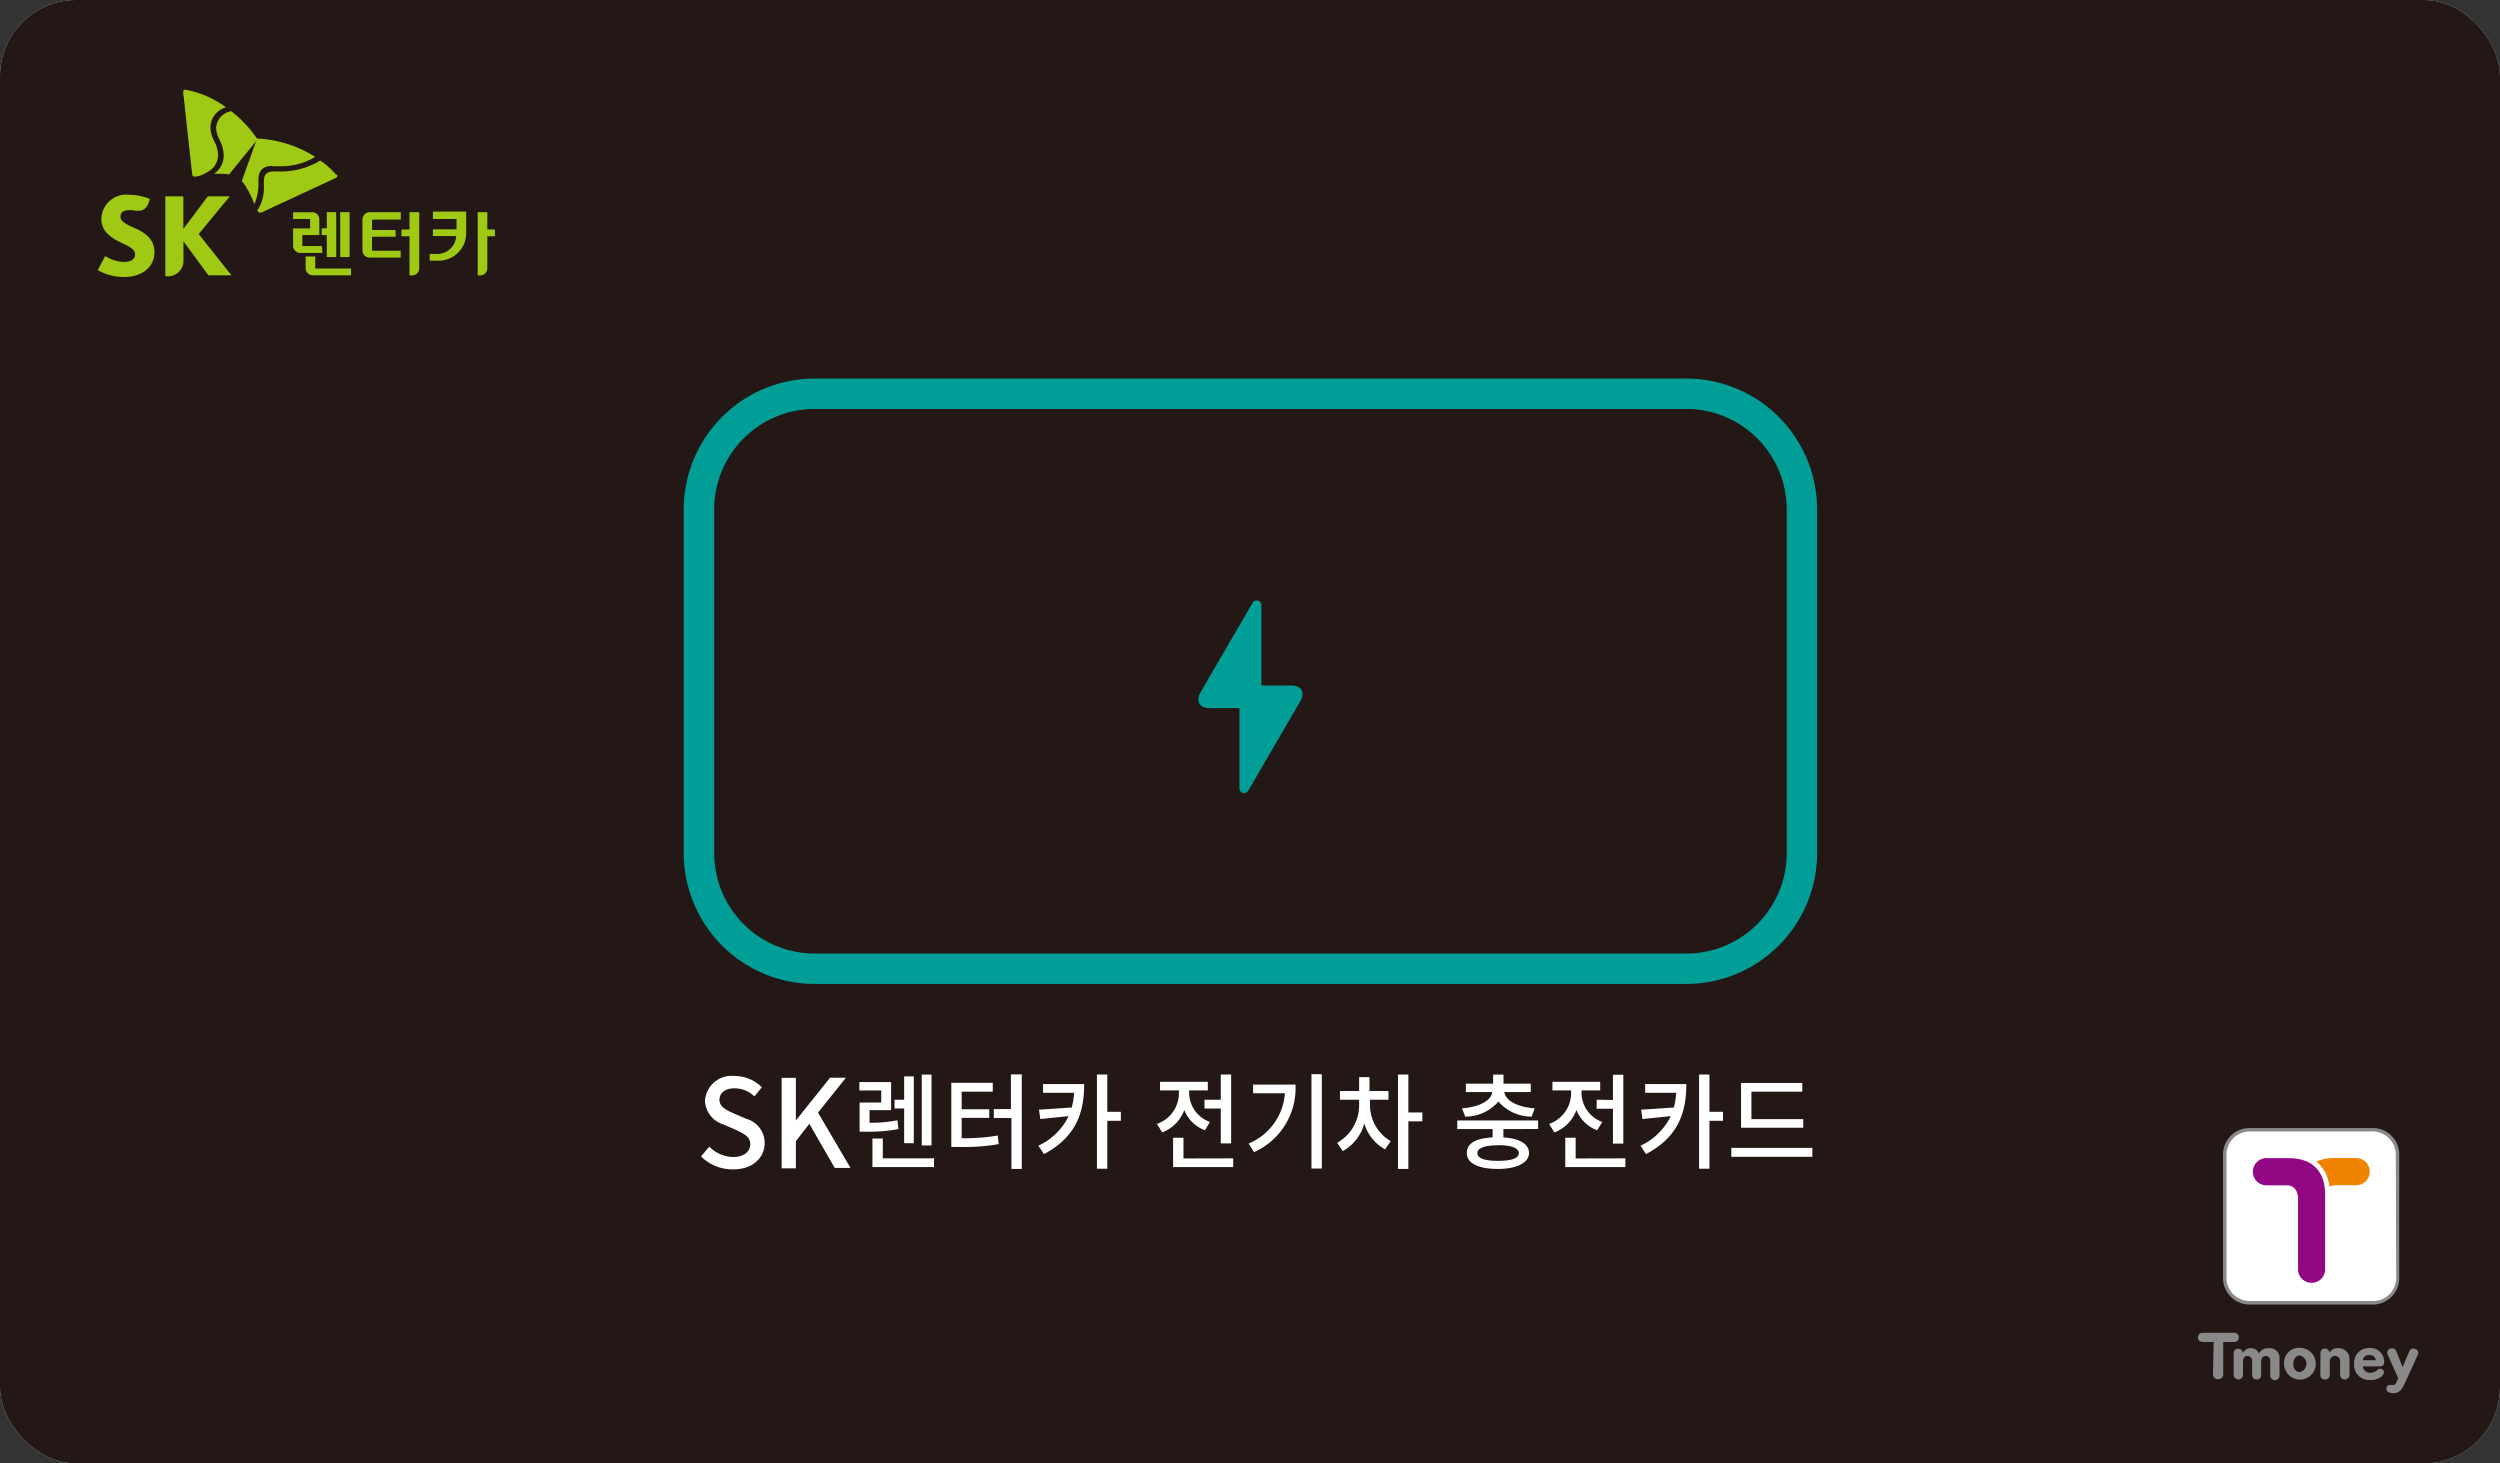 <svg width="328" height="192" viewBox="0 0 328 192" fill="none" xmlns="http://www.w3.org/2000/svg">
    <rect x="0" y="0" width="328" height="192" fill="#333333" stroke="none"/>
    <g clip-path="url(#k4zldfyv1a)">
        <g clip-path="url(#fq3re5k2cb)">
            <path d="M0-.971a7.27 7.27 0 0 1 2.134-5.16A7.303 7.303 0 0 1 7.302-8.27h313.383c1.94 0 3.8.769 5.172 2.138A7.29 7.29 0 0 1 328-.972v193.714a7.294 7.294 0 0 1-2.147 5.152 7.326 7.326 0 0 1-5.168 2.133H7.302a7.307 7.307 0 0 1-5.163-2.134A7.276 7.276 0 0 1 0 192.742V-.971z" fill="#D3D3D4"/>
            <path d="M110.33 38.697v116.792a17.495 17.495 0 0 1-5.141 12.371 17.574 17.574 0 0 1-12.4 5.129l-46.082.001a17.578 17.578 0 0 1-12.399-5.13 17.494 17.494 0 0 1-5.142-12.371V38.697a17.494 17.494 0 0 1 5.142-12.371 17.574 17.574 0 0 1 12.4-5.13h46.081a17.59 17.59 0 0 1 12.396 5.134 17.506 17.506 0 0 1 5.145 12.367zM33.246 155.489a13.429 13.429 0 0 0 3.947 9.493 13.492 13.492 0 0 0 9.514 3.938H92.79a13.492 13.492 0 0 0 9.515-3.938 13.43 13.43 0 0 0 3.947-9.493V38.697a13.43 13.43 0 0 0-3.947-9.493 13.49 13.49 0 0 0-9.515-3.938H46.707a13.491 13.491 0 0 0-9.514 3.938 13.429 13.429 0 0 0-3.947 9.493v116.792z" fill="#009E96"/>
            <path d="M70.272 92.026v3.717H60.4a.6.6 0 0 0-.614.436.595.595 0 0 0 .302.69l11.055 6.335c1.06.624 1.93.122 1.93-1.099v-3.717h9.872a.586.586 0 0 0 .632-.85.585.585 0 0 0-.333-.276l-11.04-6.416c-1.061-.625-1.932-.123-1.932 1.112" fill="#009E96"/>
            <path d="M287.506 93.382v2.836h-1.59v-2.51h-2.271a1.033 1.033 0 0 0-1.034 1.017v2.809h.979v-2.442h1.36v2.442h2.516a1.008 1.008 0 0 0 1.019-1.018v-3.202l-.979.068zM290.743 94.346h-1.754v1.356h1.699a1.03 1.03 0 0 0 1.02-1.017v-5.508h-.965v5.168zM282.625 89.407v1.357h6.472v-1.356h-6.472zM282.625 91.32v1.357h2.325v.732h.979v-.732h3.168V91.32h-6.472zM285.113 69.6h-2.488v1.357h9.097v-.312a1.03 1.03 0 0 0-1.02-1.017h-4.61v-1.085h-.979V69.6zM283.59 77.428v-3.391h1.523v3.391h.979v-3.35c.673.036 1.307.32 1.782.795.475.477.756 1.111.788 1.782v1.235h.979v-1.262a3.945 3.945 0 0 0-1.196-2.849 3.968 3.968 0 0 0-2.883-1.126h-2.937v4.775h.965zM282.625 80.793h2.488v1.166h.979v-1.166h5.63v-.367a1.01 1.01 0 0 0-.295-.723 1.002 1.002 0 0 0-.725-.294h-8.077v1.384zM283.645 87.563h4.433a1.035 1.035 0 0 0 1.019-1.018v-4.49h-.979v4.07h-2.026v-3.392h-.979v3.391h-1.509v-4.07h-.979v4.491a1.03 1.03 0 0 0 1.02 1.017z" fill="#EE7800"/>
            <path d="M284.773 120.623c-.449.95-.816 1.737-1.536 1.737-.721 0-.966-.448-.966-1.357a4.148 4.148 0 0 1 .082-.854v-.435c0-.759-.462-1.207-1.36-1.492l-.353-.122a8.01 8.01 0 0 0-.599 3.025 3.576 3.576 0 0 0 .803 2.79 3.6 3.6 0 0 0 2.61 1.28 2.955 2.955 0 0 0 2.013-.705 6.48 6.48 0 0 0 1.441-2.089c.53-1.072.911-2.049 1.7-2.049.788 0 1.088.719 1.088 1.682a5.165 5.165 0 0 1-.844 2.605l2.027 1.085a7.525 7.525 0 0 0 .992-3.88c0-2.428-1.36-4.273-3.549-4.273s-2.937 1.709-3.617 3.093M285.78 111.086l-5.439-4.422v3.161l4.691 3.513h-4.691v2.605h11.517v-.163a2.224 2.224 0 0 0-.115-.964 2.25 2.25 0 0 0-2.292-1.491h-2.611l4.896-3.595v-3.297l-5.956 4.653zM275.962 100.491v-1.329a9.48 9.48 0 0 0-1.36-4.816 16.972 16.972 0 0 0-2.651 8.37c.666.231 5.738 2.048 6.132 2.184a6.814 6.814 0 0 1 1.088-.732 11.36 11.36 0 0 1 2.244-1.072 7.414 7.414 0 0 0-3.291-.584c-1.115 0-2.216-.23-2.23-2.021" fill="#D10D22"/>
            <path d="M277.24 91.347a10.343 10.343 0 0 0-2.053 2.307 10.72 10.72 0 0 1 1.577 5.426v1.194c0 1.221.531 1.465 1.55 1.52h.789a5.543 5.543 0 0 1 3.291.922l.19-.081a.288.288 0 0 0 .15-.258.562.562 0 0 0 0-.231l-4.691-10.066c-.096-.19-.259-.556-.327-.665a.297.297 0 0 0-.272-.176.368.368 0 0 0-.163 0" fill="#EE7800"/>
            <path d="M268.076 106.42v.081a2.578 2.578 0 0 0 2.447 2.13 3.855 3.855 0 0 0 1.646-.475 5.23 5.23 0 0 1 2.257-.624 3.19 3.19 0 0 1 2.719 1.357v-.855a7.606 7.606 0 0 1 .082-1.357l-5.058-4.07a17.502 17.502 0 0 0-3.985 3.691" fill="#D10D22"/>
            <path d="M276.819 109.825a2.717 2.717 0 0 0-2.462-1.492 4.363 4.363 0 0 0-1.93.556 4.7 4.7 0 0 1-2.013.556 3.082 3.082 0 0 1-2.896-2.252 14.298 14.298 0 0 0-2.529 5.847c0 .043.009.086.026.126a.321.321 0 0 0 .186.171.307.307 0 0 0 .128.015h.72c1.428-.163 10.878-1.18 11.082-1.207.204-.027.368-.136.368-.339v-.123a3.082 3.082 0 0 0-.191-.786 6.897 6.897 0 0 0-.489-1.004" fill="#EE7800"/>
            <path d="m143.835 167.387-1.741-1.466a6.177 6.177 0 0 0 1.89-4.246c0-1.94-.911-3.012-2.257-3.012s-1.917 1.072-2.57 2.551l-.952 2.211a4.613 4.613 0 0 1-4.188 3.256c-2.529 0-4.419-2.211-4.419-5.25a6.782 6.782 0 0 1 2.026-4.83l1.605 1.357a5.107 5.107 0 0 0-1.36 3.514c0 1.628.775 2.713 2.04 2.713 1.264 0 1.903-1.275 2.434-2.578l.924-2.184c.816-1.886 1.985-3.256 4.324-3.256 2.57 0 4.651 2.13 4.651 5.617a7.972 7.972 0 0 1-2.339 5.67M129.897 153.088v-2.51h7.574v-.068l-7.574-6.064v-2.795l6.187 4.938 9.818-5.765v2.794l-7.846 4.518 3.019 2.442h4.827v2.51h-16.005zM138.98 132.386c.353 1.914.504 3.86.449 5.806v1.072h-5.167v-3.826h-2.135v3.866h-1.496v-5.616h5.032v3.826h2.243a24.853 24.853 0 0 0-.435-4.952l1.509-.176zm5.195-6.295h1.55v10.853h-5.072v-1.818h3.522v-9.035zm-8.852 5.277v1.682h-1.564v-1.723h-4.147v-1.695h11.87v1.695l-6.159.041zm6.567-4.843v1.723h-12.578v-1.723h12.578zM140.599 121.275a34.186 34.186 0 0 0-.49-6.404l1.55-.162c.395 2.352.559 4.738.49 7.122v1.248h-11.395v-7.353h1.577v5.549h3.128v-4.898h1.523v4.898h3.617zm-11.327-10.65h16.793v1.818h-9.056v2.971h-1.577v-3.039h-6.16v-1.75zM130.985 99.46c5.004 0 9.369 1.357 12.428 7.136l-1.482.99a11.204 11.204 0 0 0-5.262-5.426l.516 5.019-1.645.245-.394-5.807a14.141 14.141 0 0 0-2.611-.42v5.426h-1.55V99.46zm6.513-6.498v2.401h8.526v1.805h-16.725v-1.805h6.608v-2.401h1.591zM165.659 158.948a6.32 6.32 0 0 1-3.603 3.704 6.635 6.635 0 0 1 3.97 3.907l-1.509.936a5.787 5.787 0 0 0-5.439-3.907h-.571v3.378h-1.537v-8.479h1.537v3.297h.571a5.448 5.448 0 0 0 3.1-1.074 5.417 5.417 0 0 0 1.917-2.657l1.564.895zm4.977-5.006h1.55v10.663h-5.222v-1.804h3.672v-8.859zm-10.375 2.171h-4.46v-1.818h12.238v1.818h-6.187v2.876h-1.578l-.013-2.876zM157.541 142.913a12.438 12.438 0 0 1 7.131 1.815 12.397 12.397 0 0 1 4.849 5.524l-1.51.964c-2.121-4.165-5.058-6.119-8.92-6.444v5.657h-1.55v-7.516zm14.957-4.667v1.805h-16.725v-1.805h16.725zM161.09 129.699a7.398 7.398 0 0 0 6.486-3.744l1.469 1.004a7.74 7.74 0 0 1-4.596 3.609 8.156 8.156 0 0 1 4.895 3.825l-1.469 1.004a7.672 7.672 0 0 0-2.864-2.877 7.693 7.693 0 0 0-3.935-1.016h-.965v3.405h-1.537v-3.405H156.1v-1.805h2.474v-3.432h1.537v3.365l.979.067zm2.964-9.279v2.483h8.458v1.804H155.76v-1.804h6.731v-2.483h1.563zM165.441 106.053h1.469c.19-2.862 1.156-4.531 2.787-4.531 1.632 0 2.815 2.021 2.815 5.427 0 3.405-1.006 5.426-2.815 5.426-1.808 0-2.624-1.709-2.787-4.585h-1.469v6.267h-1.509v-14.34h1.509v6.336zm-3.698 7.326c-.245-3.174-1.36-5.155-2.897-5.426v4.748h-1.495v-4.83h-1.591v-1.804h1.591v-4.83h1.495v4.681c1.483-.231 2.652-2.212 2.897-5.427l1.468.556c-.245 2.714-1.21 4.884-2.719 5.888 1.482.977 2.447 3.107 2.719 5.874l-1.468.57zm6.554-6.403c0 2.333.489 3.622 1.359 3.622.871 0 1.36-1.289 1.36-3.622 0-2.334-.462-3.636-1.36-3.636-.897 0-1.359 1.357-1.359 3.636zM165.659 89.421a6.293 6.293 0 0 1-3.603 3.704 6.667 6.667 0 0 1 3.97 3.92l-1.509.923a5.773 5.773 0 0 0-5.439-3.894h-.571v3.351h-1.537v-8.479h1.537v3.297h.571a5.447 5.447 0 0 0 3.097-1.068 5.427 5.427 0 0 0 1.92-2.65l1.564.896zm4.977-5.006h1.55v10.65h-5.222V93.26h3.672v-8.845zm-10.375 2.211h-4.46v-1.804h12.238v1.804h-6.187v2.89h-1.578l-.013-2.89zM157.446 73.616c5.004 0 9.369 1.357 12.428 7.15l-1.482.99a11.203 11.203 0 0 0-5.262-5.426l.516 5.02-1.645.243-.381-5.806c-.86-.22-1.738-.365-2.624-.434v5.426h-1.55v-7.163zm6.527-6.484v2.4h8.512v1.805H155.76v-1.804h6.608v-2.401h1.605zM170.364 51.273v14.38h-1.578v-14.38h1.578zM165.21 52.9v10.962h-7.968V53.01h1.55v9.049h4.882v-9.185l1.536.028zM281.388 16.855v16.171a3.34 3.34 0 0 0 3.345 3.337h16.194a3.34 3.34 0 0 0 3.345-3.337V16.855a3.34 3.34 0 0 0-3.345-3.337h-16.194a3.34 3.34 0 0 0-3.345 3.337z" fill="#fff"/>
            <path d="M290.09 26.718h9.518a1.788 1.788 0 0 0 1.359-.46 1.773 1.773 0 0 0 0-2.621 1.78 1.78 0 0 0-1.359-.46h-9.586c-3.155 0-4.827 1.669-4.827 4.816v2.862a1.783 1.783 0 0 0 3.562 0v-2.713a1.356 1.356 0 0 1 1.36-1.357" fill="#920783"/>
            <path d="M285.195 19.093v2.85a6.263 6.263 0 0 0 .449 2.441 4.89 4.89 0 0 1 3.344-1.723 1.5 1.5 0 0 1-.231-.8v-2.713a1.775 1.775 0 0 0-1.781-1.778 1.783 1.783 0 0 0-1.781 1.777" fill="#F08300"/>
            <path d="M300.914 13.87c.796 0 1.559.314 2.125.873.565.559.886 1.318.893 2.112v16.157a3.02 3.02 0 0 1-.888 2.126 3.035 3.035 0 0 1-2.13.886h-16.168a3.034 3.034 0 0 1-2.139-.881 3.02 3.02 0 0 1-.893-2.13V16.854c.007-.797.33-1.558.898-2.117a3.025 3.025 0 0 1 2.134-.868h16.168zm-19.649 2.985v16.157c0 .922.367 1.805 1.02 2.456a3.485 3.485 0 0 0 2.461 1.017h16.168c.923 0 1.808-.366 2.461-1.017a3.468 3.468 0 0 0 1.02-2.456V16.855a3.456 3.456 0 0 0-1.026-2.442 3.465 3.465 0 0 0-2.455-1.004h-16.168a3.48 3.48 0 0 0-2.456 1.004 3.465 3.465 0 0 0-1.025 2.442zM313.56 30.367a.557.557 0 0 0 .625-.597.58.58 0 0 0-.17-.45.572.572 0 0 0-.455-.16h-2.122a1.261 1.261 0 0 0-1.359 1.356 1.452 1.452 0 0 0 .72 1.357.993.993 0 0 0-.72.99 1.101 1.101 0 0 0 .625 1.085.595.595 0 0 0-.557.597.558.558 0 0 0 .625.597h2.801a.614.614 0 0 0 .647-.349.605.605 0 0 0-.157-.717.608.608 0 0 0-.49-.141h-1.768c-.421 0-.693-.23-.693-.597a.61.61 0 0 1 .189-.437.597.597 0 0 1 .45-.16h1.822a.573.573 0 0 0 .626-.597.57.57 0 0 0-.039-.238.56.56 0 0 0-.587-.345h-1.768a.611.611 0 1 1 0-1.208l1.755.014zM312.159 28.59a2.085 2.085 0 0 0 1.912-1.291 2.073 2.073 0 0 0-1.525-2.822 2.084 2.084 0 0 0-2.132.885 2.072 2.072 0 0 0-.349 1.152 1.936 1.936 0 0 0 .574 1.513 1.949 1.949 0 0 0 1.52.563zm0-1.208c-.571 0-1.074-.312-1.074-.868s.503-.855 1.074-.855c.571 0 1.088.312 1.088.855 0 .543-.504.868-1.088.868zM313.559 23.787a.612.612 0 0 0 .612-.61.609.609 0 0 0-.612-.61h-1.794a.656.656 0 0 1-.611-.422.63.63 0 0 1-.042-.257.634.634 0 0 1 .653-.665h1.794a.575.575 0 0 0 .591-.366.58.58 0 0 0 .035-.244.588.588 0 0 0-.17-.455.587.587 0 0 0-.456-.17h-1.93a1.443 1.443 0 0 0-1.564 1.506 1.218 1.218 0 0 0 .625 1.113.554.554 0 0 0-.404.172.568.568 0 0 0-.153.411.578.578 0 0 0 .175.442.582.582 0 0 0 .45.155h2.801zM313.763 15.729c-.231-.244-.557-.366-.775-.15a.507.507 0 0 0-.118.576.5.5 0 0 0 .118.17c.238.254.369.59.367.937a.909.909 0 0 1-.843.977V16.04c0-.448-.204-.61-.653-.61a1.808 1.808 0 0 0-1.754 1.953 1.93 1.93 0 0 0 2.067 1.994 1.979 1.979 0 0 0 1.55-.57 1.968 1.968 0 0 0 .571-1.546 2.234 2.234 0 0 0-.489-1.533h-.041zm-2.053 2.51a.8.8 0 0 1-.68-.855.79.79 0 0 1 .68-.855v1.71zM310.527 13.857a.57.57 0 0 0-.34.814.563.563 0 0 0 .337.344.558.558 0 0 0 .479-.046l3.046-1.356.299.122c.286.122.585.257.585.542a2.32 2.32 0 0 1 0 .312.472.472 0 0 0 .353.556.518.518 0 0 0 .626-.311c.07-.196.102-.403.095-.611 0-.828-.612-1.153-1.441-1.533l-3.522-1.614a.558.558 0 0 0-.816.298.591.591 0 0 0-.016.484.585.585 0 0 0 .356.33l2.026.855-2.067.814z" fill="#898989"/>
            <path d="M313.492 37.855a.648.648 0 0 0 .498-.184.661.661 0 0 0 .195-.494.635.635 0 0 0-.425-.63.642.642 0 0 0-.268-.035h-4.175v-1.356c0-.394-.204-.706-.612-.706-.408 0-.598.312-.598.706v3.961c0 .394.19.692.598.692a.615.615 0 0 0 .591-.433.596.596 0 0 0 .021-.259v-1.356l4.175.094z" fill="#898989"/>
        </g>
        <g clip-path="url(#c51ls71qnc)">
            <path d="M0-.69c0-1.938.77-3.798 2.139-5.169A7.297 7.297 0 0 1 7.302-8h313.396c1.937 0 3.794.77 5.163 2.141A7.313 7.313 0 0 1 328-.689v194.365c0 1.94-.769 3.801-2.138 5.174a7.313 7.313 0 0 1-5.164 2.15H7.302a7.313 7.313 0 0 1-5.164-2.15A7.328 7.328 0 0 1 0 193.676V-.689z" fill="#231815"/>
            <path d="M295.141 171.021a3.348 3.348 0 0 1-3.345-3.349v-16.2c0-.889.352-1.74.98-2.369a3.341 3.341 0 0 1 2.365-.98h16.195c.887 0 1.738.352 2.365.98.627.629.98 1.48.98 2.369v16.2c0 .888-.353 1.74-.98 2.368a3.342 3.342 0 0 1-2.365.981h-16.195z" fill="#fff"/>
            <path d="M301.505 156.835v9.53a1.786 1.786 0 0 0 1.057 1.788 1.77 1.77 0 0 0 1.435 0c.226-.1.429-.245.596-.427a1.799 1.799 0 0 0 .461-1.361v-9.598c0-3.144-1.673-4.819-4.827-4.819h-2.87a1.781 1.781 0 0 0-1.781 1.783 1.781 1.781 0 0 0 1.781 1.784h2.72a1.361 1.361 0 0 1 1.36 1.361" fill="#920783"/>
            <path d="M309.187 151.934h-2.842a6.197 6.197 0 0 0-2.447.45c.494.416.901.927 1.198 1.501.296.575.476 1.203.529 1.848.233-.157.508-.238.788-.232h2.72c.472 0 .925-.188 1.26-.522a1.785 1.785 0 0 0-1.26-3.045" fill="#F08300"/>
            <path d="M314.382 167.672a3.036 3.036 0 0 1-3.005 3.022h-16.236a3.031 3.031 0 0 1-3.018-3.022v-16.187a3.036 3.036 0 0 1 3.018-3.036h16.181a3.038 3.038 0 0 1 3.005 3.036l.055 16.187zM311.377 148h-16.236a3.452 3.452 0 0 0-2.465 1.017 3.465 3.465 0 0 0-1.016 2.468v16.187a3.486 3.486 0 0 0 3.481 3.485h16.181a3.468 3.468 0 0 0 3.454-3.485v-16.187a3.449 3.449 0 0 0-1.002-2.463 3.442 3.442 0 0 0-2.452-1.022M297.86 180.374a.622.622 0 0 0 .142.491.619.619 0 0 0 .463.213.607.607 0 0 0 .464-.213.62.62 0 0 0 .141-.491v-2.124a1.256 1.256 0 0 0-.82-1.292 1.251 1.251 0 0 0-.539-.069 1.36 1.36 0 0 0-1.36.721.992.992 0 0 0-.993-.721 1.121 1.121 0 0 0-.646.144 1.12 1.12 0 0 0-.455.482.584.584 0 0 0-.585-.558.546.546 0 0 0-.247.03.538.538 0 0 0-.21.135.545.545 0 0 0-.13.213.548.548 0 0 0-.025.248v2.791a.607.607 0 0 0 .179.433.62.62 0 0 0 .433.18.607.607 0 0 0 .565-.379.607.607 0 0 0 .047-.234v-1.77c0-.422.231-.694.598-.694a.585.585 0 0 1 .599.626v1.838a.544.544 0 0 0 .156.446.556.556 0 0 0 .442.167.552.552 0 0 0 .438-.167.532.532 0 0 0 .147-.446v-1.77c0-.422.231-.694.598-.694a.592.592 0 0 1 .437.18.58.58 0 0 1 .161.446v1.838zM299.669 178.931a2.088 2.088 0 0 0 1.297 1.916 2.08 2.08 0 0 0 2.7-2.74 2.084 2.084 0 0 0-1.93-1.273 1.959 1.959 0 0 0-2.067 2.097zm1.21 0c0-.572.313-1.089.857-1.089a1.11 1.11 0 0 1 .87 1.089 1.118 1.118 0 0 1-.87 1.089c-.544 0-.857-.518-.857-1.089zM304.428 180.374a.569.569 0 0 0 .38.583.567.567 0 0 0 .245.03.57.57 0 0 0 .612-.613v-1.797a.68.68 0 1 1 1.36 0v1.797a.617.617 0 0 0 .612.613.613.613 0 0 0 .612-.613v-1.947a1.41 1.41 0 0 0-.077-.601 1.422 1.422 0 0 0-1.419-.951 1.193 1.193 0 0 0-1.115.613.602.602 0 0 0-.639-.558.598.598 0 0 0-.557.639l-.014 2.805zM312.519 180.524c.244-.232.353-.545.149-.776a.526.526 0 0 0-.761 0c-.257.233-.592.36-.939.354a.91.91 0 0 1-.965-.831h2.203c.449 0 .598-.204.598-.653a1.801 1.801 0 0 0-1.944-1.756 1.92 1.92 0 0 0-1.888 1.271c-.093.255-.13.527-.111.798a1.958 1.958 0 0 0 2.107 2.124 2.218 2.218 0 0 0 1.551-.504v-.027zm-2.516-2.07a.773.773 0 0 1 .857-.667.793.793 0 0 1 .856.667h-1.713zM314.395 177.297a.609.609 0 0 0-.329-.359.601.601 0 0 0-.487.005.58.58 0 0 0-.337.339.576.576 0 0 0 .038.478l1.36 3.049-.122.3c-.109.3-.245.599-.544.599h-.3a.491.491 0 0 0-.571.354.519.519 0 0 0 .327.613c.193.083.402.12.612.108.829 0 1.155-.612 1.536-1.443l1.618-3.539a.56.56 0 0 0-.313-.817.583.583 0 0 0-.802.354l-.856 2.028-.83-2.069zM290.341 180.265a.638.638 0 0 0 .68.681.632.632 0 0 0 .632-.415.633.633 0 0 0 .034-.266v-4.193h1.36c.394 0 .693-.204.693-.599a.604.604 0 0 0-.207-.465.621.621 0 0 0-.486-.148h-3.971c-.408 0-.707.204-.707.613 0 .408.299.599.707.599h1.36l-.095 4.193z" fill="#898989"/>
            <path d="M221.259 129.091H106.85a17.161 17.161 0 0 1-12.117-5.036 17.203 17.203 0 0 1-5.03-12.131V66.835a17.205 17.205 0 0 1 5.03-12.13 17.163 17.163 0 0 1 12.117-5.037h114.409a17.163 17.163 0 0 1 12.117 5.036 17.204 17.204 0 0 1 5.03 12.131v45.089a17.202 17.202 0 0 1-5.03 12.131 17.162 17.162 0 0 1-12.117 5.036zM106.85 53.657a13.168 13.168 0 0 0-9.295 3.869 13.2 13.2 0 0 0-3.854 9.31v45.088a13.2 13.2 0 0 0 3.854 9.31 13.173 13.173 0 0 0 9.295 3.869h114.409a13.174 13.174 0 0 0 9.304-3.864 13.206 13.206 0 0 0 3.859-9.315V66.835a13.204 13.204 0 0 0-3.859-9.314 13.17 13.17 0 0 0-9.304-3.864H106.85z" fill="#009E96"/>
            <path d="M169.439 89.938h-3.943V79.483a.628.628 0 0 0-.894-.647.626.626 0 0 0-.303.32L157.5 90.85c-.652 1.13-.122 2.056 1.17 2.056h3.943v10.455a.626.626 0 0 0 1.197.314l6.798-11.695c.653-1.13.123-2.042-1.169-2.042z" fill="#009E96"/>
            <path d="M42.236 32.282h-2.57V30.84h2.23v-2.07a.926.926 0 0 0-.87-.925h-2.57v.885h2.23v1.239h-2.23v2.287a.927.927 0 0 0 .938.926h2.91l-.068-.899zM41.365 35.236v-1.592h-1.264v1.538a.94.94 0 0 0 .938.94h5.017v-.886h-4.69zM45.866 27.83H44.63v5.895h1.237v-5.894zM44.112 27.83h-1.237v2.124h-.666v.885h.666v2.886h1.237v-5.894zM63.937 30.104v-2.26h-1.264v8.29h.34a.937.937 0 0 0 .924-.938v-4.194h.993v-.898h-.993zM56.798 28.729h3.1v1.361h-3.1v.885h3.06a2.506 2.506 0 0 1-2.352 2.342h-1.129v.885h1.156a3.613 3.613 0 0 0 3.382-2.298c.177-.452.261-.934.248-1.419v-2.723H56.8v.967zM53.726 27.844v2.273h-1.061v.885h1.06v5.133h.34a.937.937 0 0 0 .939-.94v-7.351h-1.278zM47.552 28.77v4.084a.94.94 0 0 0 .938.94h4.08v-.9h-3.767v-1.837h3.1v-.885h-3.086v-1.361h3.766v-.967h-4.079a.924.924 0 0 0-.938.926M17.393 29.805c-.87-.422-1.59-.75-1.59-1.362 0-.613.407-.871 1.223-.871.265-.001.53.026.788.082h.381c.694 0 1.102-.422 1.36-1.226l.109-.326a7.43 7.43 0 0 0-2.72-.545 3.26 3.26 0 0 0-3.32 1.82 3.27 3.27 0 0 0-.324 1.298 2.725 2.725 0 0 0 .653 1.837 5.78 5.78 0 0 0 1.89 1.294c.992.49 1.876.844 1.876 1.565 0 .722-.652.994-1.536.994a4.783 4.783 0 0 1-2.38-.776l-.979 1.852a6.875 6.875 0 0 0 3.536.898c2.216 0 3.902-1.266 3.902-3.24 0-1.974-1.564-2.723-2.828-3.28M26.068 30.703l4.08-4.942h-2.883l-3.21 4.275v-4.275H21.69v10.483h.136a2.037 2.037 0 0 0 2.115-1.304c.107-.278.15-.577.129-.874v-2.41l3.277 4.465h3.019l-4.297-5.418zM35.75 21.813h1.21a8.599 8.599 0 0 0 4.392-1.225 15.448 15.448 0 0 0-7.628-2.41c-.218.6-1.877 5.214-2 5.582.258.304.486.632.68.98.393.65.716 1.339.966 2.056a6.609 6.609 0 0 0 .53-2.995c0-1.021.218-2.029 1.85-2.029" fill="#9FC913"/>
            <path d="M44.098 22.93a9.931 9.931 0 0 0-2.094-1.866 9.714 9.714 0 0 1-4.936 1.43h-1.087c-1.129 0-1.36.49-1.36 1.361v.722a5.069 5.069 0 0 1-.843 2.995s0 .122.068.177a.273.273 0 0 0 .231.136.462.462 0 0 0 .218 0l9.191-4.275.599-.286a.287.287 0 0 0 .163-.258.313.313 0 0 0 0-.15M30.351 14.584a2.38 2.38 0 0 0-1.999 2.178c.026.544.175 1.075.436 1.552.344.632.535 1.337.557 2.056a2.85 2.85 0 0 1-1.278 2.437h.788c.401-.01.802.017 1.197.082l3.74-4.602a15.906 15.906 0 0 0-3.373-3.635" fill="#9FC913"/>
            <path d="M27.25 22.548a2.49 2.49 0 0 0 1.36-2.232 4.183 4.183 0 0 0-.489-1.77 4.087 4.087 0 0 1-.517-1.838 2.793 2.793 0 0 1 2.054-2.627 13.018 13.018 0 0 0-5.33-2.315.284.284 0 0 0-.286.313c0 .123 0 .463.068.654.136 1.361 1.074 9.883 1.101 10.101.027.218.123.34.313.34h.095c.247-.02.49-.075.72-.163.317-.133.625-.283.925-.45" fill="#9FC913"/>
            <path d="m91.974 151.718 1.087-1.28a4.526 4.526 0 0 0 3.141 1.362c1.36 0 2.23-.681 2.23-1.675s-.802-1.361-1.89-1.892l-1.645-.708a3.42 3.42 0 0 1-2.407-3.104 3.513 3.513 0 0 1 3.89-3.254 5.068 5.068 0 0 1 3.575 1.484l-.979 1.198a3.711 3.711 0 0 0-2.597-1.062c-1.21 0-1.985.572-1.985 1.511 0 .94.938 1.362 1.904 1.797l1.618.695a3.273 3.273 0 0 1 1.743 1.184 3.29 3.29 0 0 1 .664 2.001c0 1.906-1.578 3.445-4.08 3.445a5.83 5.83 0 0 1-4.27-1.702zM102.553 141.412h1.863v5.595l4.487-5.609h2.08l-3.658 4.575 4.257 7.256h-2.067l-3.332-5.786-1.767 2.287v3.553h-1.863v-11.871zM117.877 148.137c-1.417.26-2.856.374-4.297.341h-.802v-3.826h2.842v-1.579h-2.869v-1.103h4.161v3.676h-2.828v1.661a18.24 18.24 0 0 0 3.657-.327l.136 1.157zm4.664 3.839v1.144h-8.077v-3.744h1.36v2.6h6.717zm-3.916-6.548h-1.264v-1.143h1.264v-3.064h1.265v8.768h-1.265v-4.561zm3.59 4.86h-1.278v-9.298h1.278v9.298zM126.172 149.335a26.417 26.417 0 0 0 4.732-.354l.122 1.13a27.02 27.02 0 0 1-5.276.368h-.938v-8.413h5.439v1.157h-4.079v2.314h3.617v1.13h-3.617v2.668zm7.886-8.372v12.402h-1.359v-6.684h-2.312v-1.171h2.244v-4.547h1.427zM142.244 142.229c0 3.689-1.02 6.929-5.276 9.189l-.734-1.102a8.256 8.256 0 0 0 3.97-3.88l-3.712.381-.177-1.225 4.297-.286c.165-.633.27-1.281.313-1.933h-4.079v-1.144h5.398zm4.813 4.819h-1.781v6.29h-1.36v-12.361h1.36v4.887h1.781v1.184zM158.099 148.287a4.576 4.576 0 0 1-2.72-2.655 4.979 4.979 0 0 1-2.896 2.941l-.693-1.116a4.272 4.272 0 0 0 2.882-3.962v-.436h-2.475v-1.129h6.269v1.129h-2.448v.436a4.089 4.089 0 0 0 2.72 3.703l-.639 1.089zm3.698 3.69v1.143h-7.886v-3.853h1.36v2.723l6.526-.013zm-1.631-7.692v-3.308h1.359v9.039h-1.359v-4.574h-2.135v-1.157h2.135zM169.969 142.297a9.189 9.189 0 0 1-5.439 8.863l-.707-1.13a7.733 7.733 0 0 0 4.759-6.59h-4.174v-1.143h5.561zm3.454-1.361v12.375h-1.36v-12.375h1.36zM179.746 144.925a5.45 5.45 0 0 0 2.72 4.792l-.748 1.075a5.714 5.714 0 0 1-2.72-3.39 5.927 5.927 0 0 1-2.828 3.622l-.734-1.09a5.648 5.648 0 0 0 2.882-5.009v-.64h-2.515v-1.144h2.515v-1.824h1.36v1.824h2.488v1.144h-2.42v.64zm6.867 2.191h-1.836v6.249h-1.36v-12.388h1.36v4.982h1.836v1.157zM197.246 148.137v1.089c2.121.137 3.359.844 3.359 2.056 0 1.212-1.496 2.083-4.079 2.083-2.584 0-4.08-.749-4.08-2.083s1.251-1.933 3.386-2.056v-1.089h-4.637v-1.13h10.606v1.117l-4.555.013zm-5.439-2.723c2.353-.176 3.821-1.034 3.984-2.137h-3.467v-1.103h3.576v-1.184h1.36v1.184h3.576v1.103h-3.467c.163 1.103 1.631 1.961 3.984 2.137l-.408 1.09a5.743 5.743 0 0 1-4.351-1.988 5.71 5.71 0 0 1-4.352 1.988l-.435-1.09zm4.746 4.847c-1.727 0-2.72.354-2.72 1.035 0 .68.952 1.007 2.72 1.007 1.767 0 2.719-.34 2.719-1.007 0-.667-.965-1.049-2.706-1.049l-.013.014zM209.552 148.287a4.584 4.584 0 0 1-2.72-2.655 4.965 4.965 0 0 1-2.896 2.941l-.693-1.116a4.272 4.272 0 0 0 2.882-3.962v-.436h-2.447v-1.13h6.268v1.13h-2.447v.436a4.084 4.084 0 0 0 2.719 3.703l-.666 1.089zm3.698 3.689v1.144h-7.886v-3.853h1.36v2.723l6.526-.014zm-1.631-7.664v-3.308h1.36v9.039h-1.36v-4.574h-2.135v-1.184l2.135.027zM221.245 142.229c0 3.689-1.019 6.929-5.289 9.189l-.721-1.102a8.263 8.263 0 0 0 3.971-3.88l-3.712.381-.177-1.225 4.297-.286c.158-.635.262-1.281.313-1.933h-4.08v-1.144h5.398zm4.814 4.819h-1.781v6.29h-1.36v-12.361h1.36v4.887h1.781v1.184zM237.78 150.601v1.171h-10.633v-1.171h10.633zm-1.196-2.641h-8.159v-5.881h8.036v1.144h-6.676v3.607h6.799v1.13z" fill="#fff"/>
        </g>
    </g>
    <defs>
        <clipPath id="k4zldfyv1a">
            <rect width="328" height="192" rx="10" fill="#fff"/>
        </clipPath>
        <clipPath id="fq3re5k2cb">
            <path fill="#fff" transform="rotate(-90 100 100)" d="M0 0h208.27v328H0z"/>
        </clipPath>
        <clipPath id="c51ls71qnc">
            <path fill="#fff" transform="translate(0 -8)" d="M0 0h328v209H0z"/>
        </clipPath>
    </defs>
</svg>
